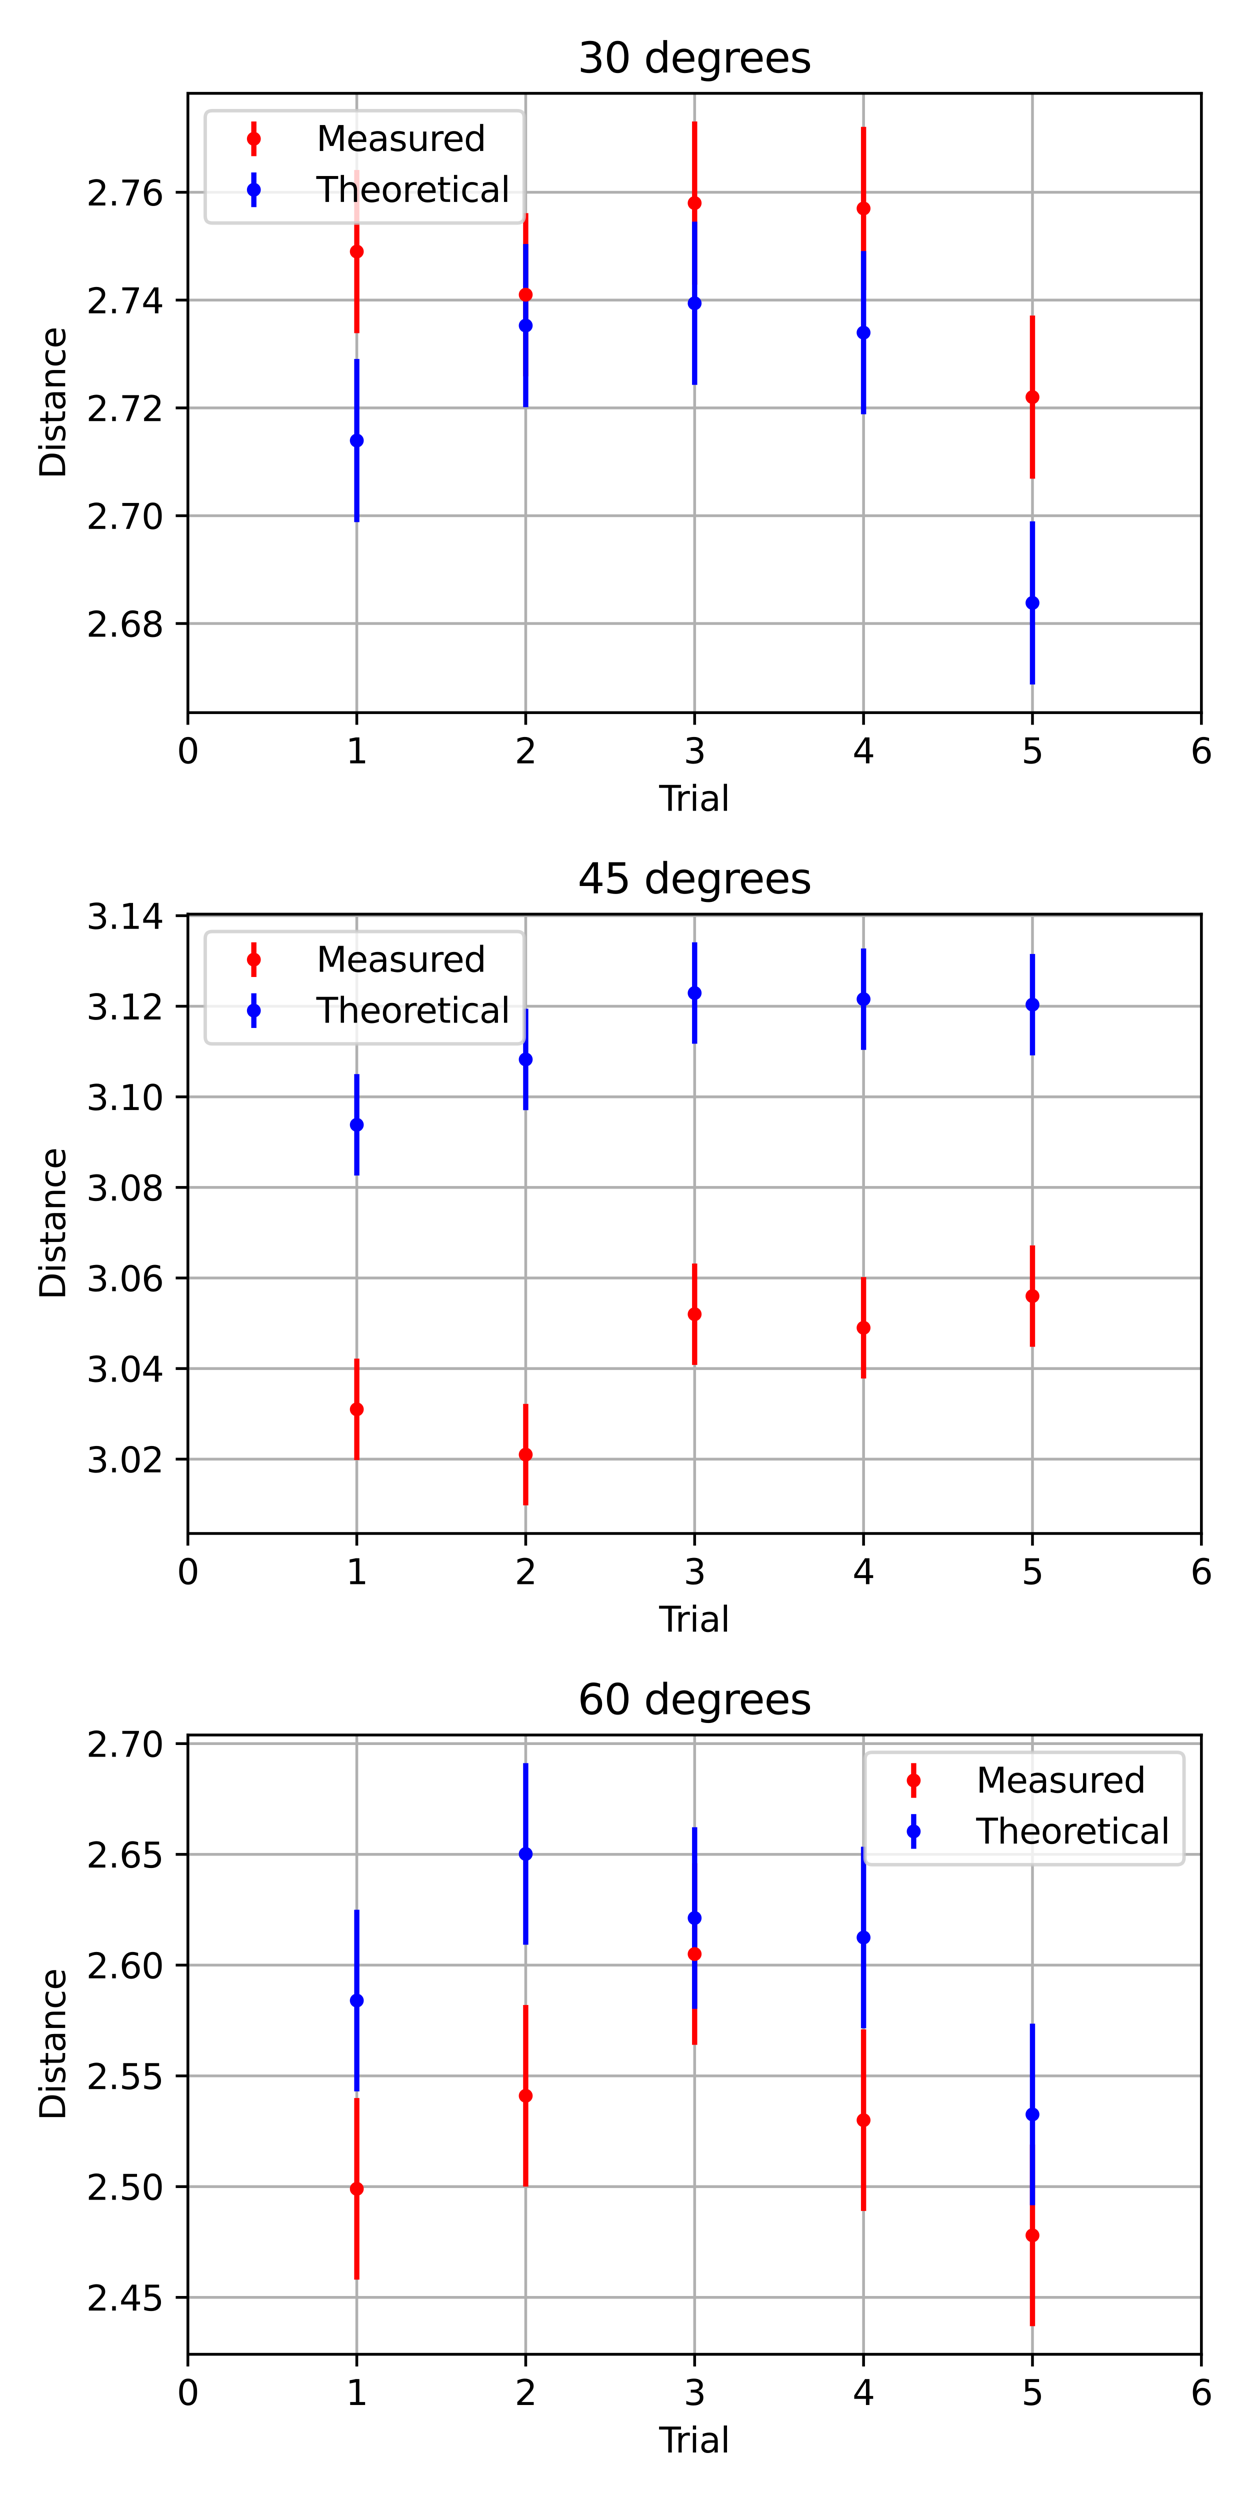 <?xml version="1.0" encoding="utf-8" standalone="no"?>
<!DOCTYPE svg PUBLIC "-//W3C//DTD SVG 1.1//EN"
  "http://www.w3.org/Graphics/SVG/1.1/DTD/svg11.dtd">
<svg xmlns:xlink="http://www.w3.org/1999/xlink" width="360pt" height="720pt" viewBox="0 0 360 720" xmlns="http://www.w3.org/2000/svg" version="1.1">
 <defs>
  <style type="text/css">*{stroke-linejoin: round; stroke-linecap: butt}</style>
 </defs>
 <g id="figure_1">
  <g id="patch_1">
   <path d="M 0 720 
L 360 720 
L 360 0 
L 0 0 
z
" style="fill: #ffffff"/>
  </g>
  <g id="axes_1">
   <g id="patch_2">
    <path d="M 54.11 205.24 
L 346.005 205.24 
L 346.005 26.88 
L 54.11 26.88 
z
" style="fill: #ffffff"/>
   </g>
   <g id="matplotlib.axis_1">
    <g id="xtick_1">
     <g id="line2d_1">
      <path d="M 54.11 205.24 
L 54.11 26.88 
" clip-path="url(#p4bb674b8dd)" style="fill: none; stroke: #b0b0b0; stroke-width: 0.8; stroke-linecap: square"/>
     </g>
     <g id="line2d_2">
      <defs>
       <path id="m92252f947e" d="M 0 0 
L 0 3.5 
" style="stroke: #000000; stroke-width: 0.8"/>
      </defs>
      <g>
       <use xlink:href="#m92252f947e" x="54.11" y="205.24" style="stroke: #000000; stroke-width: 0.8"/>
      </g>
     </g>
     <g id="text_1">
      <!-- 0 -->
      <g transform="translate(50.929 219.838) scale(0.1 -0.1)">
       <defs>
        <path id="DejaVuSans-30" d="M 2034 4250 
Q 1547 4250 1301 3770 
Q 1056 3291 1056 2328 
Q 1056 1369 1301 889 
Q 1547 409 2034 409 
Q 2525 409 2770 889 
Q 3016 1369 3016 2328 
Q 3016 3291 2770 3770 
Q 2525 4250 2034 4250 
z
M 2034 4750 
Q 2819 4750 3233 4129 
Q 3647 3509 3647 2328 
Q 3647 1150 3233 529 
Q 2819 -91 2034 -91 
Q 1250 -91 836 529 
Q 422 1150 422 2328 
Q 422 3509 836 4129 
Q 1250 4750 2034 4750 
z
" transform="scale(0.016)"/>
       </defs>
       <use xlink:href="#DejaVuSans-30"/>
      </g>
     </g>
    </g>
    <g id="xtick_2">
     <g id="line2d_3">
      <path d="M 102.759 205.24 
L 102.759 26.88 
" clip-path="url(#p4bb674b8dd)" style="fill: none; stroke: #b0b0b0; stroke-width: 0.8; stroke-linecap: square"/>
     </g>
     <g id="line2d_4">
      <g>
       <use xlink:href="#m92252f947e" x="102.759" y="205.24" style="stroke: #000000; stroke-width: 0.8"/>
      </g>
     </g>
     <g id="text_2">
      <!-- 1 -->
      <g transform="translate(99.578 219.838) scale(0.1 -0.1)">
       <defs>
        <path id="DejaVuSans-31" d="M 794 531 
L 1825 531 
L 1825 4091 
L 703 3866 
L 703 4441 
L 1819 4666 
L 2450 4666 
L 2450 531 
L 3481 531 
L 3481 0 
L 794 0 
L 794 531 
z
" transform="scale(0.016)"/>
       </defs>
       <use xlink:href="#DejaVuSans-31"/>
      </g>
     </g>
    </g>
    <g id="xtick_3">
     <g id="line2d_5">
      <path d="M 151.408 205.24 
L 151.408 26.88 
" clip-path="url(#p4bb674b8dd)" style="fill: none; stroke: #b0b0b0; stroke-width: 0.8; stroke-linecap: square"/>
     </g>
     <g id="line2d_6">
      <g>
       <use xlink:href="#m92252f947e" x="151.408" y="205.24" style="stroke: #000000; stroke-width: 0.8"/>
      </g>
     </g>
     <g id="text_3">
      <!-- 2 -->
      <g transform="translate(148.227 219.838) scale(0.1 -0.1)">
       <defs>
        <path id="DejaVuSans-32" d="M 1228 531 
L 3431 531 
L 3431 0 
L 469 0 
L 469 531 
Q 828 903 1448 1529 
Q 2069 2156 2228 2338 
Q 2531 2678 2651 2914 
Q 2772 3150 2772 3378 
Q 2772 3750 2511 3984 
Q 2250 4219 1831 4219 
Q 1534 4219 1204 4116 
Q 875 4013 500 3803 
L 500 4441 
Q 881 4594 1212 4672 
Q 1544 4750 1819 4750 
Q 2544 4750 2975 4387 
Q 3406 4025 3406 3419 
Q 3406 3131 3298 2873 
Q 3191 2616 2906 2266 
Q 2828 2175 2409 1742 
Q 1991 1309 1228 531 
z
" transform="scale(0.016)"/>
       </defs>
       <use xlink:href="#DejaVuSans-32"/>
      </g>
     </g>
    </g>
    <g id="xtick_4">
     <g id="line2d_7">
      <path d="M 200.058 205.24 
L 200.058 26.88 
" clip-path="url(#p4bb674b8dd)" style="fill: none; stroke: #b0b0b0; stroke-width: 0.8; stroke-linecap: square"/>
     </g>
     <g id="line2d_8">
      <g>
       <use xlink:href="#m92252f947e" x="200.058" y="205.24" style="stroke: #000000; stroke-width: 0.8"/>
      </g>
     </g>
     <g id="text_4">
      <!-- 3 -->
      <g transform="translate(196.876 219.838) scale(0.1 -0.1)">
       <defs>
        <path id="DejaVuSans-33" d="M 2597 2516 
Q 3050 2419 3304 2112 
Q 3559 1806 3559 1356 
Q 3559 666 3084 287 
Q 2609 -91 1734 -91 
Q 1441 -91 1130 -33 
Q 819 25 488 141 
L 488 750 
Q 750 597 1062 519 
Q 1375 441 1716 441 
Q 2309 441 2620 675 
Q 2931 909 2931 1356 
Q 2931 1769 2642 2001 
Q 2353 2234 1838 2234 
L 1294 2234 
L 1294 2753 
L 1863 2753 
Q 2328 2753 2575 2939 
Q 2822 3125 2822 3475 
Q 2822 3834 2567 4026 
Q 2313 4219 1838 4219 
Q 1578 4219 1281 4162 
Q 984 4106 628 3988 
L 628 4550 
Q 988 4650 1302 4700 
Q 1616 4750 1894 4750 
Q 2613 4750 3031 4423 
Q 3450 4097 3450 3541 
Q 3450 3153 3228 2886 
Q 3006 2619 2597 2516 
z
" transform="scale(0.016)"/>
       </defs>
       <use xlink:href="#DejaVuSans-33"/>
      </g>
     </g>
    </g>
    <g id="xtick_5">
     <g id="line2d_9">
      <path d="M 248.707 205.24 
L 248.707 26.88 
" clip-path="url(#p4bb674b8dd)" style="fill: none; stroke: #b0b0b0; stroke-width: 0.8; stroke-linecap: square"/>
     </g>
     <g id="line2d_10">
      <g>
       <use xlink:href="#m92252f947e" x="248.707" y="205.24" style="stroke: #000000; stroke-width: 0.8"/>
      </g>
     </g>
     <g id="text_5">
      <!-- 4 -->
      <g transform="translate(245.525 219.838) scale(0.1 -0.1)">
       <defs>
        <path id="DejaVuSans-34" d="M 2419 4116 
L 825 1625 
L 2419 1625 
L 2419 4116 
z
M 2253 4666 
L 3047 4666 
L 3047 1625 
L 3713 1625 
L 3713 1100 
L 3047 1100 
L 3047 0 
L 2419 0 
L 2419 1100 
L 313 1100 
L 313 1709 
L 2253 4666 
z
" transform="scale(0.016)"/>
       </defs>
       <use xlink:href="#DejaVuSans-34"/>
      </g>
     </g>
    </g>
    <g id="xtick_6">
     <g id="line2d_11">
      <path d="M 297.356 205.24 
L 297.356 26.88 
" clip-path="url(#p4bb674b8dd)" style="fill: none; stroke: #b0b0b0; stroke-width: 0.8; stroke-linecap: square"/>
     </g>
     <g id="line2d_12">
      <g>
       <use xlink:href="#m92252f947e" x="297.356" y="205.24" style="stroke: #000000; stroke-width: 0.8"/>
      </g>
     </g>
     <g id="text_6">
      <!-- 5 -->
      <g transform="translate(294.175 219.838) scale(0.1 -0.1)">
       <defs>
        <path id="DejaVuSans-35" d="M 691 4666 
L 3169 4666 
L 3169 4134 
L 1269 4134 
L 1269 2991 
Q 1406 3038 1543 3061 
Q 1681 3084 1819 3084 
Q 2600 3084 3056 2656 
Q 3513 2228 3513 1497 
Q 3513 744 3044 326 
Q 2575 -91 1722 -91 
Q 1428 -91 1123 -41 
Q 819 9 494 109 
L 494 744 
Q 775 591 1075 516 
Q 1375 441 1709 441 
Q 2250 441 2565 725 
Q 2881 1009 2881 1497 
Q 2881 1984 2565 2268 
Q 2250 2553 1709 2553 
Q 1456 2553 1204 2497 
Q 953 2441 691 2322 
L 691 4666 
z
" transform="scale(0.016)"/>
       </defs>
       <use xlink:href="#DejaVuSans-35"/>
      </g>
     </g>
    </g>
    <g id="xtick_7">
     <g id="line2d_13">
      <path d="M 346.005 205.24 
L 346.005 26.88 
" clip-path="url(#p4bb674b8dd)" style="fill: none; stroke: #b0b0b0; stroke-width: 0.8; stroke-linecap: square"/>
     </g>
     <g id="line2d_14">
      <g>
       <use xlink:href="#m92252f947e" x="346.005" y="205.24" style="stroke: #000000; stroke-width: 0.8"/>
      </g>
     </g>
     <g id="text_7">
      <!-- 6 -->
      <g transform="translate(342.824 219.838) scale(0.1 -0.1)">
       <defs>
        <path id="DejaVuSans-36" d="M 2113 2584 
Q 1688 2584 1439 2293 
Q 1191 2003 1191 1497 
Q 1191 994 1439 701 
Q 1688 409 2113 409 
Q 2538 409 2786 701 
Q 3034 994 3034 1497 
Q 3034 2003 2786 2293 
Q 2538 2584 2113 2584 
z
M 3366 4563 
L 3366 3988 
Q 3128 4100 2886 4159 
Q 2644 4219 2406 4219 
Q 1781 4219 1451 3797 
Q 1122 3375 1075 2522 
Q 1259 2794 1537 2939 
Q 1816 3084 2150 3084 
Q 2853 3084 3261 2657 
Q 3669 2231 3669 1497 
Q 3669 778 3244 343 
Q 2819 -91 2113 -91 
Q 1303 -91 875 529 
Q 447 1150 447 2328 
Q 447 3434 972 4092 
Q 1497 4750 2381 4750 
Q 2619 4750 2861 4703 
Q 3103 4656 3366 4563 
z
" transform="scale(0.016)"/>
       </defs>
       <use xlink:href="#DejaVuSans-36"/>
      </g>
     </g>
    </g>
    <g id="text_8">
     <!-- Trial -->
     <g transform="translate(189.843 233.517) scale(0.1 -0.1)">
      <defs>
       <path id="DejaVuSans-54" d="M -19 4666 
L 3928 4666 
L 3928 4134 
L 2272 4134 
L 2272 0 
L 1638 0 
L 1638 4134 
L -19 4134 
L -19 4666 
z
" transform="scale(0.016)"/>
       <path id="DejaVuSans-72" d="M 2631 2963 
Q 2534 3019 2420 3045 
Q 2306 3072 2169 3072 
Q 1681 3072 1420 2755 
Q 1159 2438 1159 1844 
L 1159 0 
L 581 0 
L 581 3500 
L 1159 3500 
L 1159 2956 
Q 1341 3275 1631 3429 
Q 1922 3584 2338 3584 
Q 2397 3584 2469 3576 
Q 2541 3569 2628 3553 
L 2631 2963 
z
" transform="scale(0.016)"/>
       <path id="DejaVuSans-69" d="M 603 3500 
L 1178 3500 
L 1178 0 
L 603 0 
L 603 3500 
z
M 603 4863 
L 1178 4863 
L 1178 4134 
L 603 4134 
L 603 4863 
z
" transform="scale(0.016)"/>
       <path id="DejaVuSans-61" d="M 2194 1759 
Q 1497 1759 1228 1600 
Q 959 1441 959 1056 
Q 959 750 1161 570 
Q 1363 391 1709 391 
Q 2188 391 2477 730 
Q 2766 1069 2766 1631 
L 2766 1759 
L 2194 1759 
z
M 3341 1997 
L 3341 0 
L 2766 0 
L 2766 531 
Q 2569 213 2275 61 
Q 1981 -91 1556 -91 
Q 1019 -91 701 211 
Q 384 513 384 1019 
Q 384 1609 779 1909 
Q 1175 2209 1959 2209 
L 2766 2209 
L 2766 2266 
Q 2766 2663 2505 2880 
Q 2244 3097 1772 3097 
Q 1472 3097 1187 3025 
Q 903 2953 641 2809 
L 641 3341 
Q 956 3463 1253 3523 
Q 1550 3584 1831 3584 
Q 2591 3584 2966 3190 
Q 3341 2797 3341 1997 
z
" transform="scale(0.016)"/>
       <path id="DejaVuSans-6c" d="M 603 4863 
L 1178 4863 
L 1178 0 
L 603 0 
L 603 4863 
z
" transform="scale(0.016)"/>
      </defs>
      <use xlink:href="#DejaVuSans-54"/>
      <use xlink:href="#DejaVuSans-72" x="46.334"/>
      <use xlink:href="#DejaVuSans-69" x="87.447"/>
      <use xlink:href="#DejaVuSans-61" x="115.23"/>
      <use xlink:href="#DejaVuSans-6c" x="176.51"/>
     </g>
    </g>
   </g>
   <g id="matplotlib.axis_2">
    <g id="ytick_1">
     <g id="line2d_15">
      <path d="M 54.11 179.572 
L 346.005 179.572 
" clip-path="url(#p4bb674b8dd)" style="fill: none; stroke: #b0b0b0; stroke-width: 0.8; stroke-linecap: square"/>
     </g>
     <g id="line2d_16">
      <defs>
       <path id="m5d44c2689b" d="M 0 0 
L -3.5 0 
" style="stroke: #000000; stroke-width: 0.8"/>
      </defs>
      <g>
       <use xlink:href="#m5d44c2689b" x="54.11" y="179.572" style="stroke: #000000; stroke-width: 0.8"/>
      </g>
     </g>
     <g id="text_9">
      <!-- 2.68 -->
      <g transform="translate(24.844 183.371) scale(0.1 -0.1)">
       <defs>
        <path id="DejaVuSans-2e" d="M 684 794 
L 1344 794 
L 1344 0 
L 684 0 
L 684 794 
z
" transform="scale(0.016)"/>
        <path id="DejaVuSans-38" d="M 2034 2216 
Q 1584 2216 1326 1975 
Q 1069 1734 1069 1313 
Q 1069 891 1326 650 
Q 1584 409 2034 409 
Q 2484 409 2743 651 
Q 3003 894 3003 1313 
Q 3003 1734 2745 1975 
Q 2488 2216 2034 2216 
z
M 1403 2484 
Q 997 2584 770 2862 
Q 544 3141 544 3541 
Q 544 4100 942 4425 
Q 1341 4750 2034 4750 
Q 2731 4750 3128 4425 
Q 3525 4100 3525 3541 
Q 3525 3141 3298 2862 
Q 3072 2584 2669 2484 
Q 3125 2378 3379 2068 
Q 3634 1759 3634 1313 
Q 3634 634 3220 271 
Q 2806 -91 2034 -91 
Q 1263 -91 848 271 
Q 434 634 434 1313 
Q 434 1759 690 2068 
Q 947 2378 1403 2484 
z
M 1172 3481 
Q 1172 3119 1398 2916 
Q 1625 2713 2034 2713 
Q 2441 2713 2670 2916 
Q 2900 3119 2900 3481 
Q 2900 3844 2670 4047 
Q 2441 4250 2034 4250 
Q 1625 4250 1398 4047 
Q 1172 3844 1172 3481 
z
" transform="scale(0.016)"/>
       </defs>
       <use xlink:href="#DejaVuSans-32"/>
       <use xlink:href="#DejaVuSans-2e" x="63.623"/>
       <use xlink:href="#DejaVuSans-36" x="95.41"/>
       <use xlink:href="#DejaVuSans-38" x="159.033"/>
      </g>
     </g>
    </g>
    <g id="ytick_2">
     <g id="line2d_17">
      <path d="M 54.11 148.524 
L 346.005 148.524 
" clip-path="url(#p4bb674b8dd)" style="fill: none; stroke: #b0b0b0; stroke-width: 0.8; stroke-linecap: square"/>
     </g>
     <g id="line2d_18">
      <g>
       <use xlink:href="#m5d44c2689b" x="54.11" y="148.524" style="stroke: #000000; stroke-width: 0.8"/>
      </g>
     </g>
     <g id="text_10">
      <!-- 2.70 -->
      <g transform="translate(24.844 152.323) scale(0.1 -0.1)">
       <defs>
        <path id="DejaVuSans-37" d="M 525 4666 
L 3525 4666 
L 3525 4397 
L 1831 0 
L 1172 0 
L 2766 4134 
L 525 4134 
L 525 4666 
z
" transform="scale(0.016)"/>
       </defs>
       <use xlink:href="#DejaVuSans-32"/>
       <use xlink:href="#DejaVuSans-2e" x="63.623"/>
       <use xlink:href="#DejaVuSans-37" x="95.41"/>
       <use xlink:href="#DejaVuSans-30" x="159.033"/>
      </g>
     </g>
    </g>
    <g id="ytick_3">
     <g id="line2d_19">
      <path d="M 54.11 117.476 
L 346.005 117.476 
" clip-path="url(#p4bb674b8dd)" style="fill: none; stroke: #b0b0b0; stroke-width: 0.8; stroke-linecap: square"/>
     </g>
     <g id="line2d_20">
      <g>
       <use xlink:href="#m5d44c2689b" x="54.11" y="117.476" style="stroke: #000000; stroke-width: 0.8"/>
      </g>
     </g>
     <g id="text_11">
      <!-- 2.72 -->
      <g transform="translate(24.844 121.275) scale(0.1 -0.1)">
       <use xlink:href="#DejaVuSans-32"/>
       <use xlink:href="#DejaVuSans-2e" x="63.623"/>
       <use xlink:href="#DejaVuSans-37" x="95.41"/>
       <use xlink:href="#DejaVuSans-32" x="159.033"/>
      </g>
     </g>
    </g>
    <g id="ytick_4">
     <g id="line2d_21">
      <path d="M 54.11 86.427 
L 346.005 86.427 
" clip-path="url(#p4bb674b8dd)" style="fill: none; stroke: #b0b0b0; stroke-width: 0.8; stroke-linecap: square"/>
     </g>
     <g id="line2d_22">
      <g>
       <use xlink:href="#m5d44c2689b" x="54.11" y="86.427" style="stroke: #000000; stroke-width: 0.8"/>
      </g>
     </g>
     <g id="text_12">
      <!-- 2.74 -->
      <g transform="translate(24.844 90.227) scale(0.1 -0.1)">
       <use xlink:href="#DejaVuSans-32"/>
       <use xlink:href="#DejaVuSans-2e" x="63.623"/>
       <use xlink:href="#DejaVuSans-37" x="95.41"/>
       <use xlink:href="#DejaVuSans-34" x="159.033"/>
      </g>
     </g>
    </g>
    <g id="ytick_5">
     <g id="line2d_23">
      <path d="M 54.11 55.379 
L 346.005 55.379 
" clip-path="url(#p4bb674b8dd)" style="fill: none; stroke: #b0b0b0; stroke-width: 0.8; stroke-linecap: square"/>
     </g>
     <g id="line2d_24">
      <g>
       <use xlink:href="#m5d44c2689b" x="54.11" y="55.379" style="stroke: #000000; stroke-width: 0.8"/>
      </g>
     </g>
     <g id="text_13">
      <!-- 2.76 -->
      <g transform="translate(24.844 59.178) scale(0.1 -0.1)">
       <use xlink:href="#DejaVuSans-32"/>
       <use xlink:href="#DejaVuSans-2e" x="63.623"/>
       <use xlink:href="#DejaVuSans-37" x="95.41"/>
       <use xlink:href="#DejaVuSans-36" x="159.033"/>
      </g>
     </g>
    </g>
    <g id="text_14">
     <!-- Distance -->
     <g transform="translate(18.765 137.923) rotate(-90) scale(0.1 -0.1)">
      <defs>
       <path id="DejaVuSans-44" d="M 1259 4147 
L 1259 519 
L 2022 519 
Q 2988 519 3436 956 
Q 3884 1394 3884 2338 
Q 3884 3275 3436 3711 
Q 2988 4147 2022 4147 
L 1259 4147 
z
M 628 4666 
L 1925 4666 
Q 3281 4666 3915 4102 
Q 4550 3538 4550 2338 
Q 4550 1131 3912 565 
Q 3275 0 1925 0 
L 628 0 
L 628 4666 
z
" transform="scale(0.016)"/>
       <path id="DejaVuSans-73" d="M 2834 3397 
L 2834 2853 
Q 2591 2978 2328 3040 
Q 2066 3103 1784 3103 
Q 1356 3103 1142 2972 
Q 928 2841 928 2578 
Q 928 2378 1081 2264 
Q 1234 2150 1697 2047 
L 1894 2003 
Q 2506 1872 2764 1633 
Q 3022 1394 3022 966 
Q 3022 478 2636 193 
Q 2250 -91 1575 -91 
Q 1294 -91 989 -36 
Q 684 19 347 128 
L 347 722 
Q 666 556 975 473 
Q 1284 391 1588 391 
Q 1994 391 2212 530 
Q 2431 669 2431 922 
Q 2431 1156 2273 1281 
Q 2116 1406 1581 1522 
L 1381 1569 
Q 847 1681 609 1914 
Q 372 2147 372 2553 
Q 372 3047 722 3315 
Q 1072 3584 1716 3584 
Q 2034 3584 2315 3537 
Q 2597 3491 2834 3397 
z
" transform="scale(0.016)"/>
       <path id="DejaVuSans-74" d="M 1172 4494 
L 1172 3500 
L 2356 3500 
L 2356 3053 
L 1172 3053 
L 1172 1153 
Q 1172 725 1289 603 
Q 1406 481 1766 481 
L 2356 481 
L 2356 0 
L 1766 0 
Q 1100 0 847 248 
Q 594 497 594 1153 
L 594 3053 
L 172 3053 
L 172 3500 
L 594 3500 
L 594 4494 
L 1172 4494 
z
" transform="scale(0.016)"/>
       <path id="DejaVuSans-6e" d="M 3513 2113 
L 3513 0 
L 2938 0 
L 2938 2094 
Q 2938 2591 2744 2837 
Q 2550 3084 2163 3084 
Q 1697 3084 1428 2787 
Q 1159 2491 1159 1978 
L 1159 0 
L 581 0 
L 581 3500 
L 1159 3500 
L 1159 2956 
Q 1366 3272 1645 3428 
Q 1925 3584 2291 3584 
Q 2894 3584 3203 3211 
Q 3513 2838 3513 2113 
z
" transform="scale(0.016)"/>
       <path id="DejaVuSans-63" d="M 3122 3366 
L 3122 2828 
Q 2878 2963 2633 3030 
Q 2388 3097 2138 3097 
Q 1578 3097 1268 2742 
Q 959 2388 959 1747 
Q 959 1106 1268 751 
Q 1578 397 2138 397 
Q 2388 397 2633 464 
Q 2878 531 3122 666 
L 3122 134 
Q 2881 22 2623 -34 
Q 2366 -91 2075 -91 
Q 1284 -91 818 406 
Q 353 903 353 1747 
Q 353 2603 823 3093 
Q 1294 3584 2113 3584 
Q 2378 3584 2631 3529 
Q 2884 3475 3122 3366 
z
" transform="scale(0.016)"/>
       <path id="DejaVuSans-65" d="M 3597 1894 
L 3597 1613 
L 953 1613 
Q 991 1019 1311 708 
Q 1631 397 2203 397 
Q 2534 397 2845 478 
Q 3156 559 3463 722 
L 3463 178 
Q 3153 47 2828 -22 
Q 2503 -91 2169 -91 
Q 1331 -91 842 396 
Q 353 884 353 1716 
Q 353 2575 817 3079 
Q 1281 3584 2069 3584 
Q 2775 3584 3186 3129 
Q 3597 2675 3597 1894 
z
M 3022 2063 
Q 3016 2534 2758 2815 
Q 2500 3097 2075 3097 
Q 1594 3097 1305 2825 
Q 1016 2553 972 2059 
L 3022 2063 
z
" transform="scale(0.016)"/>
      </defs>
      <use xlink:href="#DejaVuSans-44"/>
      <use xlink:href="#DejaVuSans-69" x="77.002"/>
      <use xlink:href="#DejaVuSans-73" x="104.785"/>
      <use xlink:href="#DejaVuSans-74" x="156.885"/>
      <use xlink:href="#DejaVuSans-61" x="196.094"/>
      <use xlink:href="#DejaVuSans-6e" x="257.373"/>
      <use xlink:href="#DejaVuSans-63" x="320.752"/>
      <use xlink:href="#DejaVuSans-65" x="375.732"/>
     </g>
    </g>
   </g>
   <g id="LineCollection_1">
    <path d="M 102.759 95.952 
L 102.759 48.959 
" clip-path="url(#p4bb674b8dd)" style="fill: none; stroke: #ff0000; stroke-width: 1.5"/>
    <path d="M 151.408 108.371 
L 151.408 61.378 
" clip-path="url(#p4bb674b8dd)" style="fill: none; stroke: #ff0000; stroke-width: 1.5"/>
    <path d="M 200.058 81.98 
L 200.058 34.987 
" clip-path="url(#p4bb674b8dd)" style="fill: none; stroke: #ff0000; stroke-width: 1.5"/>
    <path d="M 248.707 83.533 
L 248.707 36.54 
" clip-path="url(#p4bb674b8dd)" style="fill: none; stroke: #ff0000; stroke-width: 1.5"/>
    <path d="M 297.356 137.867 
L 297.356 90.874 
" clip-path="url(#p4bb674b8dd)" style="fill: none; stroke: #ff0000; stroke-width: 1.5"/>
   </g>
   <g id="LineCollection_2">
    <path d="M 102.759 150.374 
L 102.759 103.381 
" clip-path="url(#p4bb674b8dd)" style="fill: none; stroke: #0000ff; stroke-width: 1.5"/>
    <path d="M 151.408 117.262 
L 151.408 70.269 
" clip-path="url(#p4bb674b8dd)" style="fill: none; stroke: #0000ff; stroke-width: 1.5"/>
    <path d="M 200.058 110.837 
L 200.058 63.844 
" clip-path="url(#p4bb674b8dd)" style="fill: none; stroke: #0000ff; stroke-width: 1.5"/>
    <path d="M 248.707 119.3 
L 248.707 72.306 
" clip-path="url(#p4bb674b8dd)" style="fill: none; stroke: #0000ff; stroke-width: 1.5"/>
    <path d="M 297.356 197.133 
L 297.356 150.14 
" clip-path="url(#p4bb674b8dd)" style="fill: none; stroke: #0000ff; stroke-width: 1.5"/>
   </g>
   <g id="line2d_25">
    <defs>
     <path id="m6df0f21d98" d="M 0 1.5 
C 0.398 1.5 0.779 1.342 1.061 1.061 
C 1.342 0.779 1.5 0.398 1.5 0 
C 1.5 -0.398 1.342 -0.779 1.061 -1.061 
C 0.779 -1.342 0.398 -1.5 0 -1.5 
C -0.398 -1.5 -0.779 -1.342 -1.061 -1.061 
C -1.342 -0.779 -1.5 -0.398 -1.5 0 
C -1.5 0.398 -1.342 0.779 -1.061 1.061 
C -0.779 1.342 -0.398 1.5 0 1.5 
z
" style="stroke: #ff0000"/>
    </defs>
    <g clip-path="url(#p4bb674b8dd)">
     <use xlink:href="#m6df0f21d98" x="102.759" y="72.456" style="fill: #ff0000; stroke: #ff0000"/>
     <use xlink:href="#m6df0f21d98" x="151.408" y="84.875" style="fill: #ff0000; stroke: #ff0000"/>
     <use xlink:href="#m6df0f21d98" x="200.058" y="58.484" style="fill: #ff0000; stroke: #ff0000"/>
     <use xlink:href="#m6df0f21d98" x="248.707" y="60.036" style="fill: #ff0000; stroke: #ff0000"/>
     <use xlink:href="#m6df0f21d98" x="297.356" y="114.371" style="fill: #ff0000; stroke: #ff0000"/>
    </g>
   </g>
   <g id="line2d_26">
    <defs>
     <path id="m3a3250bec3" d="M 0 1.5 
C 0.398 1.5 0.779 1.342 1.061 1.061 
C 1.342 0.779 1.5 0.398 1.5 0 
C 1.5 -0.398 1.342 -0.779 1.061 -1.061 
C 0.779 -1.342 0.398 -1.5 0 -1.5 
C -0.398 -1.5 -0.779 -1.342 -1.061 -1.061 
C -1.342 -0.779 -1.5 -0.398 -1.5 0 
C -1.5 0.398 -1.342 0.779 -1.061 1.061 
C -0.779 1.342 -0.398 1.5 0 1.5 
z
" style="stroke: #0000ff"/>
    </defs>
    <g clip-path="url(#p4bb674b8dd)">
     <use xlink:href="#m3a3250bec3" x="102.759" y="126.878" style="fill: #0000ff; stroke: #0000ff"/>
     <use xlink:href="#m3a3250bec3" x="151.408" y="93.766" style="fill: #0000ff; stroke: #0000ff"/>
     <use xlink:href="#m3a3250bec3" x="200.058" y="87.34" style="fill: #0000ff; stroke: #0000ff"/>
     <use xlink:href="#m3a3250bec3" x="248.707" y="95.803" style="fill: #0000ff; stroke: #0000ff"/>
     <use xlink:href="#m3a3250bec3" x="297.356" y="173.636" style="fill: #0000ff; stroke: #0000ff"/>
    </g>
   </g>
   <g id="patch_3">
    <path d="M 54.11 205.24 
L 54.11 26.88 
" style="fill: none; stroke: #000000; stroke-width: 0.8; stroke-linejoin: miter; stroke-linecap: square"/>
   </g>
   <g id="patch_4">
    <path d="M 346.005 205.24 
L 346.005 26.88 
" style="fill: none; stroke: #000000; stroke-width: 0.8; stroke-linejoin: miter; stroke-linecap: square"/>
   </g>
   <g id="patch_5">
    <path d="M 54.11 205.24 
L 346.005 205.24 
" style="fill: none; stroke: #000000; stroke-width: 0.8; stroke-linejoin: miter; stroke-linecap: square"/>
   </g>
   <g id="patch_6">
    <path d="M 54.11 26.88 
L 346.005 26.88 
" style="fill: none; stroke: #000000; stroke-width: 0.8; stroke-linejoin: miter; stroke-linecap: square"/>
   </g>
   <g id="text_15">
    <!-- 30 degrees -->
    <g transform="translate(166.365 20.88) scale(0.12 -0.12)">
     <defs>
      <path id="DejaVuSans-20" transform="scale(0.016)"/>
      <path id="DejaVuSans-64" d="M 2906 2969 
L 2906 4863 
L 3481 4863 
L 3481 0 
L 2906 0 
L 2906 525 
Q 2725 213 2448 61 
Q 2172 -91 1784 -91 
Q 1150 -91 751 415 
Q 353 922 353 1747 
Q 353 2572 751 3078 
Q 1150 3584 1784 3584 
Q 2172 3584 2448 3432 
Q 2725 3281 2906 2969 
z
M 947 1747 
Q 947 1113 1208 752 
Q 1469 391 1925 391 
Q 2381 391 2643 752 
Q 2906 1113 2906 1747 
Q 2906 2381 2643 2742 
Q 2381 3103 1925 3103 
Q 1469 3103 1208 2742 
Q 947 2381 947 1747 
z
" transform="scale(0.016)"/>
      <path id="DejaVuSans-67" d="M 2906 1791 
Q 2906 2416 2648 2759 
Q 2391 3103 1925 3103 
Q 1463 3103 1205 2759 
Q 947 2416 947 1791 
Q 947 1169 1205 825 
Q 1463 481 1925 481 
Q 2391 481 2648 825 
Q 2906 1169 2906 1791 
z
M 3481 434 
Q 3481 -459 3084 -895 
Q 2688 -1331 1869 -1331 
Q 1566 -1331 1297 -1286 
Q 1028 -1241 775 -1147 
L 775 -588 
Q 1028 -725 1275 -790 
Q 1522 -856 1778 -856 
Q 2344 -856 2625 -561 
Q 2906 -266 2906 331 
L 2906 616 
Q 2728 306 2450 153 
Q 2172 0 1784 0 
Q 1141 0 747 490 
Q 353 981 353 1791 
Q 353 2603 747 3093 
Q 1141 3584 1784 3584 
Q 2172 3584 2450 3431 
Q 2728 3278 2906 2969 
L 2906 3500 
L 3481 3500 
L 3481 434 
z
" transform="scale(0.016)"/>
     </defs>
     <use xlink:href="#DejaVuSans-33"/>
     <use xlink:href="#DejaVuSans-30" x="63.623"/>
     <use xlink:href="#DejaVuSans-20" x="127.246"/>
     <use xlink:href="#DejaVuSans-64" x="159.033"/>
     <use xlink:href="#DejaVuSans-65" x="222.51"/>
     <use xlink:href="#DejaVuSans-67" x="284.033"/>
     <use xlink:href="#DejaVuSans-72" x="347.51"/>
     <use xlink:href="#DejaVuSans-65" x="386.373"/>
     <use xlink:href="#DejaVuSans-65" x="447.896"/>
     <use xlink:href="#DejaVuSans-73" x="509.42"/>
    </g>
   </g>
   <g id="legend_1">
    <g id="patch_7">
     <path d="M 61.11 64.236 
L 148.969 64.236 
Q 150.969 64.236 150.969 62.236 
L 150.969 33.88 
Q 150.969 31.88 148.969 31.88 
L 61.11 31.88 
Q 59.11 31.88 59.11 33.88 
L 59.11 62.236 
Q 59.11 64.236 61.11 64.236 
z
" style="fill: #ffffff; opacity: 0.8; stroke: #cccccc; stroke-linejoin: miter"/>
    </g>
    <g id="LineCollection_3">
     <path d="M 73.11 44.978 
L 73.11 34.978 
" style="fill: none; stroke: #ff0000; stroke-width: 1.5"/>
    </g>
    <g id="line2d_27"/>
    <g id="line2d_28">
     <g>
      <use xlink:href="#m6df0f21d98" x="73.11" y="39.978" style="fill: #ff0000; stroke: #ff0000"/>
     </g>
    </g>
    <g id="text_16">
     <!-- Measured -->
     <g transform="translate(91.11 43.478) scale(0.1 -0.1)">
      <defs>
       <path id="DejaVuSans-4d" d="M 628 4666 
L 1569 4666 
L 2759 1491 
L 3956 4666 
L 4897 4666 
L 4897 0 
L 4281 0 
L 4281 4097 
L 3078 897 
L 2444 897 
L 1241 4097 
L 1241 0 
L 628 0 
L 628 4666 
z
" transform="scale(0.016)"/>
       <path id="DejaVuSans-75" d="M 544 1381 
L 544 3500 
L 1119 3500 
L 1119 1403 
Q 1119 906 1312 657 
Q 1506 409 1894 409 
Q 2359 409 2629 706 
Q 2900 1003 2900 1516 
L 2900 3500 
L 3475 3500 
L 3475 0 
L 2900 0 
L 2900 538 
Q 2691 219 2414 64 
Q 2138 -91 1772 -91 
Q 1169 -91 856 284 
Q 544 659 544 1381 
z
M 1991 3584 
L 1991 3584 
z
" transform="scale(0.016)"/>
      </defs>
      <use xlink:href="#DejaVuSans-4d"/>
      <use xlink:href="#DejaVuSans-65" x="86.279"/>
      <use xlink:href="#DejaVuSans-61" x="147.803"/>
      <use xlink:href="#DejaVuSans-73" x="209.082"/>
      <use xlink:href="#DejaVuSans-75" x="261.182"/>
      <use xlink:href="#DejaVuSans-72" x="324.561"/>
      <use xlink:href="#DejaVuSans-65" x="363.424"/>
      <use xlink:href="#DejaVuSans-64" x="424.947"/>
     </g>
    </g>
    <g id="LineCollection_4">
     <path d="M 73.11 59.657 
L 73.11 49.657 
" style="fill: none; stroke: #0000ff; stroke-width: 1.5"/>
    </g>
    <g id="line2d_29"/>
    <g id="line2d_30">
     <g>
      <use xlink:href="#m3a3250bec3" x="73.11" y="54.657" style="fill: #0000ff; stroke: #0000ff"/>
     </g>
    </g>
    <g id="text_17">
     <!-- Theoretical -->
     <g transform="translate(91.11 58.157) scale(0.1 -0.1)">
      <defs>
       <path id="DejaVuSans-68" d="M 3513 2113 
L 3513 0 
L 2938 0 
L 2938 2094 
Q 2938 2591 2744 2837 
Q 2550 3084 2163 3084 
Q 1697 3084 1428 2787 
Q 1159 2491 1159 1978 
L 1159 0 
L 581 0 
L 581 4863 
L 1159 4863 
L 1159 2956 
Q 1366 3272 1645 3428 
Q 1925 3584 2291 3584 
Q 2894 3584 3203 3211 
Q 3513 2838 3513 2113 
z
" transform="scale(0.016)"/>
       <path id="DejaVuSans-6f" d="M 1959 3097 
Q 1497 3097 1228 2736 
Q 959 2375 959 1747 
Q 959 1119 1226 758 
Q 1494 397 1959 397 
Q 2419 397 2687 759 
Q 2956 1122 2956 1747 
Q 2956 2369 2687 2733 
Q 2419 3097 1959 3097 
z
M 1959 3584 
Q 2709 3584 3137 3096 
Q 3566 2609 3566 1747 
Q 3566 888 3137 398 
Q 2709 -91 1959 -91 
Q 1206 -91 779 398 
Q 353 888 353 1747 
Q 353 2609 779 3096 
Q 1206 3584 1959 3584 
z
" transform="scale(0.016)"/>
      </defs>
      <use xlink:href="#DejaVuSans-54"/>
      <use xlink:href="#DejaVuSans-68" x="61.084"/>
      <use xlink:href="#DejaVuSans-65" x="124.463"/>
      <use xlink:href="#DejaVuSans-6f" x="185.986"/>
      <use xlink:href="#DejaVuSans-72" x="247.168"/>
      <use xlink:href="#DejaVuSans-65" x="286.031"/>
      <use xlink:href="#DejaVuSans-74" x="347.555"/>
      <use xlink:href="#DejaVuSans-69" x="386.764"/>
      <use xlink:href="#DejaVuSans-63" x="414.547"/>
      <use xlink:href="#DejaVuSans-61" x="469.527"/>
      <use xlink:href="#DejaVuSans-6c" x="530.807"/>
     </g>
    </g>
   </g>
  </g>
  <g id="axes_2">
   <g id="patch_8">
    <path d="M 54.11 441.64 
L 346.005 441.64 
L 346.005 263.28 
L 54.11 263.28 
z
" style="fill: #ffffff"/>
   </g>
   <g id="matplotlib.axis_3">
    <g id="xtick_8">
     <g id="line2d_31">
      <path d="M 54.11 441.64 
L 54.11 263.28 
" clip-path="url(#p8f871f2eab)" style="fill: none; stroke: #b0b0b0; stroke-width: 0.8; stroke-linecap: square"/>
     </g>
     <g id="line2d_32">
      <g>
       <use xlink:href="#m92252f947e" x="54.11" y="441.64" style="stroke: #000000; stroke-width: 0.8"/>
      </g>
     </g>
     <g id="text_18">
      <!-- 0 -->
      <g transform="translate(50.929 456.238) scale(0.1 -0.1)">
       <use xlink:href="#DejaVuSans-30"/>
      </g>
     </g>
    </g>
    <g id="xtick_9">
     <g id="line2d_33">
      <path d="M 102.759 441.64 
L 102.759 263.28 
" clip-path="url(#p8f871f2eab)" style="fill: none; stroke: #b0b0b0; stroke-width: 0.8; stroke-linecap: square"/>
     </g>
     <g id="line2d_34">
      <g>
       <use xlink:href="#m92252f947e" x="102.759" y="441.64" style="stroke: #000000; stroke-width: 0.8"/>
      </g>
     </g>
     <g id="text_19">
      <!-- 1 -->
      <g transform="translate(99.578 456.238) scale(0.1 -0.1)">
       <use xlink:href="#DejaVuSans-31"/>
      </g>
     </g>
    </g>
    <g id="xtick_10">
     <g id="line2d_35">
      <path d="M 151.408 441.64 
L 151.408 263.28 
" clip-path="url(#p8f871f2eab)" style="fill: none; stroke: #b0b0b0; stroke-width: 0.8; stroke-linecap: square"/>
     </g>
     <g id="line2d_36">
      <g>
       <use xlink:href="#m92252f947e" x="151.408" y="441.64" style="stroke: #000000; stroke-width: 0.8"/>
      </g>
     </g>
     <g id="text_20">
      <!-- 2 -->
      <g transform="translate(148.227 456.238) scale(0.1 -0.1)">
       <use xlink:href="#DejaVuSans-32"/>
      </g>
     </g>
    </g>
    <g id="xtick_11">
     <g id="line2d_37">
      <path d="M 200.058 441.64 
L 200.058 263.28 
" clip-path="url(#p8f871f2eab)" style="fill: none; stroke: #b0b0b0; stroke-width: 0.8; stroke-linecap: square"/>
     </g>
     <g id="line2d_38">
      <g>
       <use xlink:href="#m92252f947e" x="200.058" y="441.64" style="stroke: #000000; stroke-width: 0.8"/>
      </g>
     </g>
     <g id="text_21">
      <!-- 3 -->
      <g transform="translate(196.876 456.238) scale(0.1 -0.1)">
       <use xlink:href="#DejaVuSans-33"/>
      </g>
     </g>
    </g>
    <g id="xtick_12">
     <g id="line2d_39">
      <path d="M 248.707 441.64 
L 248.707 263.28 
" clip-path="url(#p8f871f2eab)" style="fill: none; stroke: #b0b0b0; stroke-width: 0.8; stroke-linecap: square"/>
     </g>
     <g id="line2d_40">
      <g>
       <use xlink:href="#m92252f947e" x="248.707" y="441.64" style="stroke: #000000; stroke-width: 0.8"/>
      </g>
     </g>
     <g id="text_22">
      <!-- 4 -->
      <g transform="translate(245.525 456.238) scale(0.1 -0.1)">
       <use xlink:href="#DejaVuSans-34"/>
      </g>
     </g>
    </g>
    <g id="xtick_13">
     <g id="line2d_41">
      <path d="M 297.356 441.64 
L 297.356 263.28 
" clip-path="url(#p8f871f2eab)" style="fill: none; stroke: #b0b0b0; stroke-width: 0.8; stroke-linecap: square"/>
     </g>
     <g id="line2d_42">
      <g>
       <use xlink:href="#m92252f947e" x="297.356" y="441.64" style="stroke: #000000; stroke-width: 0.8"/>
      </g>
     </g>
     <g id="text_23">
      <!-- 5 -->
      <g transform="translate(294.175 456.238) scale(0.1 -0.1)">
       <use xlink:href="#DejaVuSans-35"/>
      </g>
     </g>
    </g>
    <g id="xtick_14">
     <g id="line2d_43">
      <path d="M 346.005 441.64 
L 346.005 263.28 
" clip-path="url(#p8f871f2eab)" style="fill: none; stroke: #b0b0b0; stroke-width: 0.8; stroke-linecap: square"/>
     </g>
     <g id="line2d_44">
      <g>
       <use xlink:href="#m92252f947e" x="346.005" y="441.64" style="stroke: #000000; stroke-width: 0.8"/>
      </g>
     </g>
     <g id="text_24">
      <!-- 6 -->
      <g transform="translate(342.824 456.238) scale(0.1 -0.1)">
       <use xlink:href="#DejaVuSans-36"/>
      </g>
     </g>
    </g>
    <g id="text_25">
     <!-- Trial -->
     <g transform="translate(189.843 469.917) scale(0.1 -0.1)">
      <use xlink:href="#DejaVuSans-54"/>
      <use xlink:href="#DejaVuSans-72" x="46.334"/>
      <use xlink:href="#DejaVuSans-69" x="87.447"/>
      <use xlink:href="#DejaVuSans-61" x="115.23"/>
      <use xlink:href="#DejaVuSans-6c" x="176.51"/>
     </g>
    </g>
   </g>
   <g id="matplotlib.axis_4">
    <g id="ytick_6">
     <g id="line2d_45">
      <path d="M 54.11 420.234 
L 346.005 420.234 
" clip-path="url(#p8f871f2eab)" style="fill: none; stroke: #b0b0b0; stroke-width: 0.8; stroke-linecap: square"/>
     </g>
     <g id="line2d_46">
      <g>
       <use xlink:href="#m5d44c2689b" x="54.11" y="420.234" style="stroke: #000000; stroke-width: 0.8"/>
      </g>
     </g>
     <g id="text_26">
      <!-- 3.02 -->
      <g transform="translate(24.844 424.034) scale(0.1 -0.1)">
       <use xlink:href="#DejaVuSans-33"/>
       <use xlink:href="#DejaVuSans-2e" x="63.623"/>
       <use xlink:href="#DejaVuSans-30" x="95.41"/>
       <use xlink:href="#DejaVuSans-32" x="159.033"/>
      </g>
     </g>
    </g>
    <g id="ytick_7">
     <g id="line2d_47">
      <path d="M 54.11 394.148 
L 346.005 394.148 
" clip-path="url(#p8f871f2eab)" style="fill: none; stroke: #b0b0b0; stroke-width: 0.8; stroke-linecap: square"/>
     </g>
     <g id="line2d_48">
      <g>
       <use xlink:href="#m5d44c2689b" x="54.11" y="394.148" style="stroke: #000000; stroke-width: 0.8"/>
      </g>
     </g>
     <g id="text_27">
      <!-- 3.04 -->
      <g transform="translate(24.844 397.947) scale(0.1 -0.1)">
       <use xlink:href="#DejaVuSans-33"/>
       <use xlink:href="#DejaVuSans-2e" x="63.623"/>
       <use xlink:href="#DejaVuSans-30" x="95.41"/>
       <use xlink:href="#DejaVuSans-34" x="159.033"/>
      </g>
     </g>
    </g>
    <g id="ytick_8">
     <g id="line2d_49">
      <path d="M 54.11 368.061 
L 346.005 368.061 
" clip-path="url(#p8f871f2eab)" style="fill: none; stroke: #b0b0b0; stroke-width: 0.8; stroke-linecap: square"/>
     </g>
     <g id="line2d_50">
      <g>
       <use xlink:href="#m5d44c2689b" x="54.11" y="368.061" style="stroke: #000000; stroke-width: 0.8"/>
      </g>
     </g>
     <g id="text_28">
      <!-- 3.06 -->
      <g transform="translate(24.844 371.86) scale(0.1 -0.1)">
       <use xlink:href="#DejaVuSans-33"/>
       <use xlink:href="#DejaVuSans-2e" x="63.623"/>
       <use xlink:href="#DejaVuSans-30" x="95.41"/>
       <use xlink:href="#DejaVuSans-36" x="159.033"/>
      </g>
     </g>
    </g>
    <g id="ytick_9">
     <g id="line2d_51">
      <path d="M 54.11 341.974 
L 346.005 341.974 
" clip-path="url(#p8f871f2eab)" style="fill: none; stroke: #b0b0b0; stroke-width: 0.8; stroke-linecap: square"/>
     </g>
     <g id="line2d_52">
      <g>
       <use xlink:href="#m5d44c2689b" x="54.11" y="341.974" style="stroke: #000000; stroke-width: 0.8"/>
      </g>
     </g>
     <g id="text_29">
      <!-- 3.08 -->
      <g transform="translate(24.844 345.773) scale(0.1 -0.1)">
       <use xlink:href="#DejaVuSans-33"/>
       <use xlink:href="#DejaVuSans-2e" x="63.623"/>
       <use xlink:href="#DejaVuSans-30" x="95.41"/>
       <use xlink:href="#DejaVuSans-38" x="159.033"/>
      </g>
     </g>
    </g>
    <g id="ytick_10">
     <g id="line2d_53">
      <path d="M 54.11 315.888 
L 346.005 315.888 
" clip-path="url(#p8f871f2eab)" style="fill: none; stroke: #b0b0b0; stroke-width: 0.8; stroke-linecap: square"/>
     </g>
     <g id="line2d_54">
      <g>
       <use xlink:href="#m5d44c2689b" x="54.11" y="315.888" style="stroke: #000000; stroke-width: 0.8"/>
      </g>
     </g>
     <g id="text_30">
      <!-- 3.10 -->
      <g transform="translate(24.844 319.687) scale(0.1 -0.1)">
       <use xlink:href="#DejaVuSans-33"/>
       <use xlink:href="#DejaVuSans-2e" x="63.623"/>
       <use xlink:href="#DejaVuSans-31" x="95.41"/>
       <use xlink:href="#DejaVuSans-30" x="159.033"/>
      </g>
     </g>
    </g>
    <g id="ytick_11">
     <g id="line2d_55">
      <path d="M 54.11 289.801 
L 346.005 289.801 
" clip-path="url(#p8f871f2eab)" style="fill: none; stroke: #b0b0b0; stroke-width: 0.8; stroke-linecap: square"/>
     </g>
     <g id="line2d_56">
      <g>
       <use xlink:href="#m5d44c2689b" x="54.11" y="289.801" style="stroke: #000000; stroke-width: 0.8"/>
      </g>
     </g>
     <g id="text_31">
      <!-- 3.12 -->
      <g transform="translate(24.844 293.6) scale(0.1 -0.1)">
       <use xlink:href="#DejaVuSans-33"/>
       <use xlink:href="#DejaVuSans-2e" x="63.623"/>
       <use xlink:href="#DejaVuSans-31" x="95.41"/>
       <use xlink:href="#DejaVuSans-32" x="159.033"/>
      </g>
     </g>
    </g>
    <g id="ytick_12">
     <g id="line2d_57">
      <path d="M 54.11 263.714 
L 346.005 263.714 
" clip-path="url(#p8f871f2eab)" style="fill: none; stroke: #b0b0b0; stroke-width: 0.8; stroke-linecap: square"/>
     </g>
     <g id="line2d_58">
      <g>
       <use xlink:href="#m5d44c2689b" x="54.11" y="263.714" style="stroke: #000000; stroke-width: 0.8"/>
      </g>
     </g>
     <g id="text_32">
      <!-- 3.14 -->
      <g transform="translate(24.844 267.513) scale(0.1 -0.1)">
       <use xlink:href="#DejaVuSans-33"/>
       <use xlink:href="#DejaVuSans-2e" x="63.623"/>
       <use xlink:href="#DejaVuSans-31" x="95.41"/>
       <use xlink:href="#DejaVuSans-34" x="159.033"/>
      </g>
     </g>
    </g>
    <g id="text_33">
     <!-- Distance -->
     <g transform="translate(18.765 374.322) rotate(-90) scale(0.1 -0.1)">
      <use xlink:href="#DejaVuSans-44"/>
      <use xlink:href="#DejaVuSans-69" x="77.002"/>
      <use xlink:href="#DejaVuSans-73" x="104.785"/>
      <use xlink:href="#DejaVuSans-74" x="156.885"/>
      <use xlink:href="#DejaVuSans-61" x="196.094"/>
      <use xlink:href="#DejaVuSans-6e" x="257.373"/>
      <use xlink:href="#DejaVuSans-63" x="320.752"/>
      <use xlink:href="#DejaVuSans-65" x="375.732"/>
     </g>
    </g>
   </g>
   <g id="LineCollection_5">
    <path d="M 102.759 420.489 
L 102.759 391.284 
" clip-path="url(#p8f871f2eab)" style="fill: none; stroke: #ff0000; stroke-width: 1.5"/>
    <path d="M 151.408 433.533 
L 151.408 404.327 
" clip-path="url(#p8f871f2eab)" style="fill: none; stroke: #ff0000; stroke-width: 1.5"/>
    <path d="M 200.058 393.098 
L 200.058 363.893 
" clip-path="url(#p8f871f2eab)" style="fill: none; stroke: #ff0000; stroke-width: 1.5"/>
    <path d="M 248.707 397.011 
L 248.707 367.806 
" clip-path="url(#p8f871f2eab)" style="fill: none; stroke: #ff0000; stroke-width: 1.5"/>
    <path d="M 297.356 387.881 
L 297.356 358.675 
" clip-path="url(#p8f871f2eab)" style="fill: none; stroke: #ff0000; stroke-width: 1.5"/>
   </g>
   <g id="LineCollection_6">
    <path d="M 102.759 338.549 
L 102.759 309.343 
" clip-path="url(#p8f871f2eab)" style="fill: none; stroke: #0000ff; stroke-width: 1.5"/>
    <path d="M 151.408 319.724 
L 151.408 290.519 
" clip-path="url(#p8f871f2eab)" style="fill: none; stroke: #0000ff; stroke-width: 1.5"/>
    <path d="M 200.058 300.593 
L 200.058 271.387 
" clip-path="url(#p8f871f2eab)" style="fill: none; stroke: #0000ff; stroke-width: 1.5"/>
    <path d="M 248.707 302.359 
L 248.707 273.154 
" clip-path="url(#p8f871f2eab)" style="fill: none; stroke: #0000ff; stroke-width: 1.5"/>
    <path d="M 297.356 303.944 
L 297.356 274.738 
" clip-path="url(#p8f871f2eab)" style="fill: none; stroke: #0000ff; stroke-width: 1.5"/>
   </g>
   <g id="line2d_59">
    <g clip-path="url(#p8f871f2eab)">
     <use xlink:href="#m6df0f21d98" x="102.759" y="405.887" style="fill: #ff0000; stroke: #ff0000"/>
     <use xlink:href="#m6df0f21d98" x="151.408" y="418.93" style="fill: #ff0000; stroke: #ff0000"/>
     <use xlink:href="#m6df0f21d98" x="200.058" y="378.496" style="fill: #ff0000; stroke: #ff0000"/>
     <use xlink:href="#m6df0f21d98" x="248.707" y="382.409" style="fill: #ff0000; stroke: #ff0000"/>
     <use xlink:href="#m6df0f21d98" x="297.356" y="373.278" style="fill: #ff0000; stroke: #ff0000"/>
    </g>
   </g>
   <g id="line2d_60">
    <g clip-path="url(#p8f871f2eab)">
     <use xlink:href="#m3a3250bec3" x="102.759" y="323.946" style="fill: #0000ff; stroke: #0000ff"/>
     <use xlink:href="#m3a3250bec3" x="151.408" y="305.122" style="fill: #0000ff; stroke: #0000ff"/>
     <use xlink:href="#m3a3250bec3" x="200.058" y="285.99" style="fill: #0000ff; stroke: #0000ff"/>
     <use xlink:href="#m3a3250bec3" x="248.707" y="287.756" style="fill: #0000ff; stroke: #0000ff"/>
     <use xlink:href="#m3a3250bec3" x="297.356" y="289.341" style="fill: #0000ff; stroke: #0000ff"/>
    </g>
   </g>
   <g id="patch_9">
    <path d="M 54.11 441.64 
L 54.11 263.28 
" style="fill: none; stroke: #000000; stroke-width: 0.8; stroke-linejoin: miter; stroke-linecap: square"/>
   </g>
   <g id="patch_10">
    <path d="M 346.005 441.64 
L 346.005 263.28 
" style="fill: none; stroke: #000000; stroke-width: 0.8; stroke-linejoin: miter; stroke-linecap: square"/>
   </g>
   <g id="patch_11">
    <path d="M 54.11 441.64 
L 346.005 441.64 
" style="fill: none; stroke: #000000; stroke-width: 0.8; stroke-linejoin: miter; stroke-linecap: square"/>
   </g>
   <g id="patch_12">
    <path d="M 54.11 263.28 
L 346.005 263.28 
" style="fill: none; stroke: #000000; stroke-width: 0.8; stroke-linejoin: miter; stroke-linecap: square"/>
   </g>
   <g id="text_34">
    <!-- 45 degrees -->
    <g transform="translate(166.365 257.28) scale(0.12 -0.12)">
     <use xlink:href="#DejaVuSans-34"/>
     <use xlink:href="#DejaVuSans-35" x="63.623"/>
     <use xlink:href="#DejaVuSans-20" x="127.246"/>
     <use xlink:href="#DejaVuSans-64" x="159.033"/>
     <use xlink:href="#DejaVuSans-65" x="222.51"/>
     <use xlink:href="#DejaVuSans-67" x="284.033"/>
     <use xlink:href="#DejaVuSans-72" x="347.51"/>
     <use xlink:href="#DejaVuSans-65" x="386.373"/>
     <use xlink:href="#DejaVuSans-65" x="447.896"/>
     <use xlink:href="#DejaVuSans-73" x="509.42"/>
    </g>
   </g>
   <g id="legend_2">
    <g id="patch_13">
     <path d="M 61.11 300.636 
L 148.969 300.636 
Q 150.969 300.636 150.969 298.636 
L 150.969 270.28 
Q 150.969 268.28 148.969 268.28 
L 61.11 268.28 
Q 59.11 268.28 59.11 270.28 
L 59.11 298.636 
Q 59.11 300.636 61.11 300.636 
z
" style="fill: #ffffff; opacity: 0.8; stroke: #cccccc; stroke-linejoin: miter"/>
    </g>
    <g id="LineCollection_7">
     <path d="M 73.11 281.378 
L 73.11 271.378 
" style="fill: none; stroke: #ff0000; stroke-width: 1.5"/>
    </g>
    <g id="line2d_61"/>
    <g id="line2d_62">
     <g>
      <use xlink:href="#m6df0f21d98" x="73.11" y="276.378" style="fill: #ff0000; stroke: #ff0000"/>
     </g>
    </g>
    <g id="text_35">
     <!-- Measured -->
     <g transform="translate(91.11 279.878) scale(0.1 -0.1)">
      <use xlink:href="#DejaVuSans-4d"/>
      <use xlink:href="#DejaVuSans-65" x="86.279"/>
      <use xlink:href="#DejaVuSans-61" x="147.803"/>
      <use xlink:href="#DejaVuSans-73" x="209.082"/>
      <use xlink:href="#DejaVuSans-75" x="261.182"/>
      <use xlink:href="#DejaVuSans-72" x="324.561"/>
      <use xlink:href="#DejaVuSans-65" x="363.424"/>
      <use xlink:href="#DejaVuSans-64" x="424.947"/>
     </g>
    </g>
    <g id="LineCollection_8">
     <path d="M 73.11 296.057 
L 73.11 286.057 
" style="fill: none; stroke: #0000ff; stroke-width: 1.5"/>
    </g>
    <g id="line2d_63"/>
    <g id="line2d_64">
     <g>
      <use xlink:href="#m3a3250bec3" x="73.11" y="291.057" style="fill: #0000ff; stroke: #0000ff"/>
     </g>
    </g>
    <g id="text_36">
     <!-- Theoretical -->
     <g transform="translate(91.11 294.557) scale(0.1 -0.1)">
      <use xlink:href="#DejaVuSans-54"/>
      <use xlink:href="#DejaVuSans-68" x="61.084"/>
      <use xlink:href="#DejaVuSans-65" x="124.463"/>
      <use xlink:href="#DejaVuSans-6f" x="185.986"/>
      <use xlink:href="#DejaVuSans-72" x="247.168"/>
      <use xlink:href="#DejaVuSans-65" x="286.031"/>
      <use xlink:href="#DejaVuSans-74" x="347.555"/>
      <use xlink:href="#DejaVuSans-69" x="386.764"/>
      <use xlink:href="#DejaVuSans-63" x="414.547"/>
      <use xlink:href="#DejaVuSans-61" x="469.527"/>
      <use xlink:href="#DejaVuSans-6c" x="530.807"/>
     </g>
    </g>
   </g>
  </g>
  <g id="axes_3">
   <g id="patch_14">
    <path d="M 54.11 678.04 
L 346.005 678.04 
L 346.005 499.68 
L 54.11 499.68 
z
" style="fill: #ffffff"/>
   </g>
   <g id="matplotlib.axis_5">
    <g id="xtick_15">
     <g id="line2d_65">
      <path d="M 54.11 678.04 
L 54.11 499.68 
" clip-path="url(#p0e9e289d10)" style="fill: none; stroke: #b0b0b0; stroke-width: 0.8; stroke-linecap: square"/>
     </g>
     <g id="line2d_66">
      <g>
       <use xlink:href="#m92252f947e" x="54.11" y="678.04" style="stroke: #000000; stroke-width: 0.8"/>
      </g>
     </g>
     <g id="text_37">
      <!-- 0 -->
      <g transform="translate(50.929 692.638) scale(0.1 -0.1)">
       <use xlink:href="#DejaVuSans-30"/>
      </g>
     </g>
    </g>
    <g id="xtick_16">
     <g id="line2d_67">
      <path d="M 102.759 678.04 
L 102.759 499.68 
" clip-path="url(#p0e9e289d10)" style="fill: none; stroke: #b0b0b0; stroke-width: 0.8; stroke-linecap: square"/>
     </g>
     <g id="line2d_68">
      <g>
       <use xlink:href="#m92252f947e" x="102.759" y="678.04" style="stroke: #000000; stroke-width: 0.8"/>
      </g>
     </g>
     <g id="text_38">
      <!-- 1 -->
      <g transform="translate(99.578 692.638) scale(0.1 -0.1)">
       <use xlink:href="#DejaVuSans-31"/>
      </g>
     </g>
    </g>
    <g id="xtick_17">
     <g id="line2d_69">
      <path d="M 151.408 678.04 
L 151.408 499.68 
" clip-path="url(#p0e9e289d10)" style="fill: none; stroke: #b0b0b0; stroke-width: 0.8; stroke-linecap: square"/>
     </g>
     <g id="line2d_70">
      <g>
       <use xlink:href="#m92252f947e" x="151.408" y="678.04" style="stroke: #000000; stroke-width: 0.8"/>
      </g>
     </g>
     <g id="text_39">
      <!-- 2 -->
      <g transform="translate(148.227 692.638) scale(0.1 -0.1)">
       <use xlink:href="#DejaVuSans-32"/>
      </g>
     </g>
    </g>
    <g id="xtick_18">
     <g id="line2d_71">
      <path d="M 200.058 678.04 
L 200.058 499.68 
" clip-path="url(#p0e9e289d10)" style="fill: none; stroke: #b0b0b0; stroke-width: 0.8; stroke-linecap: square"/>
     </g>
     <g id="line2d_72">
      <g>
       <use xlink:href="#m92252f947e" x="200.058" y="678.04" style="stroke: #000000; stroke-width: 0.8"/>
      </g>
     </g>
     <g id="text_40">
      <!-- 3 -->
      <g transform="translate(196.876 692.638) scale(0.1 -0.1)">
       <use xlink:href="#DejaVuSans-33"/>
      </g>
     </g>
    </g>
    <g id="xtick_19">
     <g id="line2d_73">
      <path d="M 248.707 678.04 
L 248.707 499.68 
" clip-path="url(#p0e9e289d10)" style="fill: none; stroke: #b0b0b0; stroke-width: 0.8; stroke-linecap: square"/>
     </g>
     <g id="line2d_74">
      <g>
       <use xlink:href="#m92252f947e" x="248.707" y="678.04" style="stroke: #000000; stroke-width: 0.8"/>
      </g>
     </g>
     <g id="text_41">
      <!-- 4 -->
      <g transform="translate(245.525 692.638) scale(0.1 -0.1)">
       <use xlink:href="#DejaVuSans-34"/>
      </g>
     </g>
    </g>
    <g id="xtick_20">
     <g id="line2d_75">
      <path d="M 297.356 678.04 
L 297.356 499.68 
" clip-path="url(#p0e9e289d10)" style="fill: none; stroke: #b0b0b0; stroke-width: 0.8; stroke-linecap: square"/>
     </g>
     <g id="line2d_76">
      <g>
       <use xlink:href="#m92252f947e" x="297.356" y="678.04" style="stroke: #000000; stroke-width: 0.8"/>
      </g>
     </g>
     <g id="text_42">
      <!-- 5 -->
      <g transform="translate(294.175 692.638) scale(0.1 -0.1)">
       <use xlink:href="#DejaVuSans-35"/>
      </g>
     </g>
    </g>
    <g id="xtick_21">
     <g id="line2d_77">
      <path d="M 346.005 678.04 
L 346.005 499.68 
" clip-path="url(#p0e9e289d10)" style="fill: none; stroke: #b0b0b0; stroke-width: 0.8; stroke-linecap: square"/>
     </g>
     <g id="line2d_78">
      <g>
       <use xlink:href="#m92252f947e" x="346.005" y="678.04" style="stroke: #000000; stroke-width: 0.8"/>
      </g>
     </g>
     <g id="text_43">
      <!-- 6 -->
      <g transform="translate(342.824 692.638) scale(0.1 -0.1)">
       <use xlink:href="#DejaVuSans-36"/>
      </g>
     </g>
    </g>
    <g id="text_44">
     <!-- Trial -->
     <g transform="translate(189.843 706.317) scale(0.1 -0.1)">
      <use xlink:href="#DejaVuSans-54"/>
      <use xlink:href="#DejaVuSans-72" x="46.334"/>
      <use xlink:href="#DejaVuSans-69" x="87.447"/>
      <use xlink:href="#DejaVuSans-61" x="115.23"/>
      <use xlink:href="#DejaVuSans-6c" x="176.51"/>
     </g>
    </g>
   </g>
   <g id="matplotlib.axis_6">
    <g id="ytick_13">
     <g id="line2d_79">
      <path d="M 54.11 661.646 
L 346.005 661.646 
" clip-path="url(#p0e9e289d10)" style="fill: none; stroke: #b0b0b0; stroke-width: 0.8; stroke-linecap: square"/>
     </g>
     <g id="line2d_80">
      <g>
       <use xlink:href="#m5d44c2689b" x="54.11" y="661.646" style="stroke: #000000; stroke-width: 0.8"/>
      </g>
     </g>
     <g id="text_45">
      <!-- 2.45 -->
      <g transform="translate(24.844 665.445) scale(0.1 -0.1)">
       <use xlink:href="#DejaVuSans-32"/>
       <use xlink:href="#DejaVuSans-2e" x="63.623"/>
       <use xlink:href="#DejaVuSans-34" x="95.41"/>
       <use xlink:href="#DejaVuSans-35" x="159.033"/>
      </g>
     </g>
    </g>
    <g id="ytick_14">
     <g id="line2d_81">
      <path d="M 54.11 629.749 
L 346.005 629.749 
" clip-path="url(#p0e9e289d10)" style="fill: none; stroke: #b0b0b0; stroke-width: 0.8; stroke-linecap: square"/>
     </g>
     <g id="line2d_82">
      <g>
       <use xlink:href="#m5d44c2689b" x="54.11" y="629.749" style="stroke: #000000; stroke-width: 0.8"/>
      </g>
     </g>
     <g id="text_46">
      <!-- 2.50 -->
      <g transform="translate(24.844 633.548) scale(0.1 -0.1)">
       <use xlink:href="#DejaVuSans-32"/>
       <use xlink:href="#DejaVuSans-2e" x="63.623"/>
       <use xlink:href="#DejaVuSans-35" x="95.41"/>
       <use xlink:href="#DejaVuSans-30" x="159.033"/>
      </g>
     </g>
    </g>
    <g id="ytick_15">
     <g id="line2d_83">
      <path d="M 54.11 597.852 
L 346.005 597.852 
" clip-path="url(#p0e9e289d10)" style="fill: none; stroke: #b0b0b0; stroke-width: 0.8; stroke-linecap: square"/>
     </g>
     <g id="line2d_84">
      <g>
       <use xlink:href="#m5d44c2689b" x="54.11" y="597.852" style="stroke: #000000; stroke-width: 0.8"/>
      </g>
     </g>
     <g id="text_47">
      <!-- 2.55 -->
      <g transform="translate(24.844 601.651) scale(0.1 -0.1)">
       <use xlink:href="#DejaVuSans-32"/>
       <use xlink:href="#DejaVuSans-2e" x="63.623"/>
       <use xlink:href="#DejaVuSans-35" x="95.41"/>
       <use xlink:href="#DejaVuSans-35" x="159.033"/>
      </g>
     </g>
    </g>
    <g id="ytick_16">
     <g id="line2d_85">
      <path d="M 54.11 565.955 
L 346.005 565.955 
" clip-path="url(#p0e9e289d10)" style="fill: none; stroke: #b0b0b0; stroke-width: 0.8; stroke-linecap: square"/>
     </g>
     <g id="line2d_86">
      <g>
       <use xlink:href="#m5d44c2689b" x="54.11" y="565.955" style="stroke: #000000; stroke-width: 0.8"/>
      </g>
     </g>
     <g id="text_48">
      <!-- 2.60 -->
      <g transform="translate(24.844 569.754) scale(0.1 -0.1)">
       <use xlink:href="#DejaVuSans-32"/>
       <use xlink:href="#DejaVuSans-2e" x="63.623"/>
       <use xlink:href="#DejaVuSans-36" x="95.41"/>
       <use xlink:href="#DejaVuSans-30" x="159.033"/>
      </g>
     </g>
    </g>
    <g id="ytick_17">
     <g id="line2d_87">
      <path d="M 54.11 534.058 
L 346.005 534.058 
" clip-path="url(#p0e9e289d10)" style="fill: none; stroke: #b0b0b0; stroke-width: 0.8; stroke-linecap: square"/>
     </g>
     <g id="line2d_88">
      <g>
       <use xlink:href="#m5d44c2689b" x="54.11" y="534.058" style="stroke: #000000; stroke-width: 0.8"/>
      </g>
     </g>
     <g id="text_49">
      <!-- 2.65 -->
      <g transform="translate(24.844 537.857) scale(0.1 -0.1)">
       <use xlink:href="#DejaVuSans-32"/>
       <use xlink:href="#DejaVuSans-2e" x="63.623"/>
       <use xlink:href="#DejaVuSans-36" x="95.41"/>
       <use xlink:href="#DejaVuSans-35" x="159.033"/>
      </g>
     </g>
    </g>
    <g id="ytick_18">
     <g id="line2d_89">
      <path d="M 54.11 502.161 
L 346.005 502.161 
" clip-path="url(#p0e9e289d10)" style="fill: none; stroke: #b0b0b0; stroke-width: 0.8; stroke-linecap: square"/>
     </g>
     <g id="line2d_90">
      <g>
       <use xlink:href="#m5d44c2689b" x="54.11" y="502.161" style="stroke: #000000; stroke-width: 0.8"/>
      </g>
     </g>
     <g id="text_50">
      <!-- 2.70 -->
      <g transform="translate(24.844 505.961) scale(0.1 -0.1)">
       <use xlink:href="#DejaVuSans-32"/>
       <use xlink:href="#DejaVuSans-2e" x="63.623"/>
       <use xlink:href="#DejaVuSans-37" x="95.41"/>
       <use xlink:href="#DejaVuSans-30" x="159.033"/>
      </g>
     </g>
    </g>
    <g id="text_51">
     <!-- Distance -->
     <g transform="translate(18.765 610.722) rotate(-90) scale(0.1 -0.1)">
      <use xlink:href="#DejaVuSans-44"/>
      <use xlink:href="#DejaVuSans-69" x="77.002"/>
      <use xlink:href="#DejaVuSans-73" x="104.785"/>
      <use xlink:href="#DejaVuSans-74" x="156.885"/>
      <use xlink:href="#DejaVuSans-61" x="196.094"/>
      <use xlink:href="#DejaVuSans-6e" x="257.373"/>
      <use xlink:href="#DejaVuSans-63" x="320.752"/>
      <use xlink:href="#DejaVuSans-65" x="375.732"/>
     </g>
    </g>
   </g>
   <g id="LineCollection_9">
    <path d="M 102.759 656.536 
L 102.759 604.237 
" clip-path="url(#p0e9e289d10)" style="fill: none; stroke: #ff0000; stroke-width: 1.5"/>
    <path d="M 151.408 629.743 
L 151.408 577.444 
" clip-path="url(#p0e9e289d10)" style="fill: none; stroke: #ff0000; stroke-width: 1.5"/>
    <path d="M 200.058 588.915 
L 200.058 536.616 
" clip-path="url(#p0e9e289d10)" style="fill: none; stroke: #ff0000; stroke-width: 1.5"/>
    <path d="M 248.707 636.76 
L 248.707 584.461 
" clip-path="url(#p0e9e289d10)" style="fill: none; stroke: #ff0000; stroke-width: 1.5"/>
    <path d="M 297.356 669.933 
L 297.356 617.634 
" clip-path="url(#p0e9e289d10)" style="fill: none; stroke: #ff0000; stroke-width: 1.5"/>
   </g>
   <g id="LineCollection_10">
    <path d="M 102.759 602.313 
L 102.759 550.014 
" clip-path="url(#p0e9e289d10)" style="fill: none; stroke: #0000ff; stroke-width: 1.5"/>
    <path d="M 151.408 560.086 
L 151.408 507.787 
" clip-path="url(#p0e9e289d10)" style="fill: none; stroke: #0000ff; stroke-width: 1.5"/>
    <path d="M 200.058 578.543 
L 200.058 526.244 
" clip-path="url(#p0e9e289d10)" style="fill: none; stroke: #0000ff; stroke-width: 1.5"/>
    <path d="M 248.707 584.154 
L 248.707 531.855 
" clip-path="url(#p0e9e289d10)" style="fill: none; stroke: #0000ff; stroke-width: 1.5"/>
    <path d="M 297.356 635.111 
L 297.356 582.812 
" clip-path="url(#p0e9e289d10)" style="fill: none; stroke: #0000ff; stroke-width: 1.5"/>
   </g>
   <g id="line2d_91">
    <g clip-path="url(#p0e9e289d10)">
     <use xlink:href="#m6df0f21d98" x="102.759" y="630.387" style="fill: #ff0000; stroke: #ff0000"/>
     <use xlink:href="#m6df0f21d98" x="151.408" y="603.593" style="fill: #ff0000; stroke: #ff0000"/>
     <use xlink:href="#m6df0f21d98" x="200.058" y="562.765" style="fill: #ff0000; stroke: #ff0000"/>
     <use xlink:href="#m6df0f21d98" x="248.707" y="610.611" style="fill: #ff0000; stroke: #ff0000"/>
     <use xlink:href="#m6df0f21d98" x="297.356" y="643.783" style="fill: #ff0000; stroke: #ff0000"/>
    </g>
   </g>
   <g id="line2d_92">
    <g clip-path="url(#p0e9e289d10)">
     <use xlink:href="#m3a3250bec3" x="102.759" y="576.163" style="fill: #0000ff; stroke: #0000ff"/>
     <use xlink:href="#m3a3250bec3" x="151.408" y="533.937" style="fill: #0000ff; stroke: #0000ff"/>
     <use xlink:href="#m3a3250bec3" x="200.058" y="552.393" style="fill: #0000ff; stroke: #0000ff"/>
     <use xlink:href="#m3a3250bec3" x="248.707" y="558.004" style="fill: #0000ff; stroke: #0000ff"/>
     <use xlink:href="#m3a3250bec3" x="297.356" y="608.962" style="fill: #0000ff; stroke: #0000ff"/>
    </g>
   </g>
   <g id="patch_15">
    <path d="M 54.11 678.04 
L 54.11 499.68 
" style="fill: none; stroke: #000000; stroke-width: 0.8; stroke-linejoin: miter; stroke-linecap: square"/>
   </g>
   <g id="patch_16">
    <path d="M 346.005 678.04 
L 346.005 499.68 
" style="fill: none; stroke: #000000; stroke-width: 0.8; stroke-linejoin: miter; stroke-linecap: square"/>
   </g>
   <g id="patch_17">
    <path d="M 54.11 678.04 
L 346.005 678.04 
" style="fill: none; stroke: #000000; stroke-width: 0.8; stroke-linejoin: miter; stroke-linecap: square"/>
   </g>
   <g id="patch_18">
    <path d="M 54.11 499.68 
L 346.005 499.68 
" style="fill: none; stroke: #000000; stroke-width: 0.8; stroke-linejoin: miter; stroke-linecap: square"/>
   </g>
   <g id="text_52">
    <!-- 60 degrees -->
    <g transform="translate(166.365 493.68) scale(0.12 -0.12)">
     <use xlink:href="#DejaVuSans-36"/>
     <use xlink:href="#DejaVuSans-30" x="63.623"/>
     <use xlink:href="#DejaVuSans-20" x="127.246"/>
     <use xlink:href="#DejaVuSans-64" x="159.033"/>
     <use xlink:href="#DejaVuSans-65" x="222.51"/>
     <use xlink:href="#DejaVuSans-67" x="284.033"/>
     <use xlink:href="#DejaVuSans-72" x="347.51"/>
     <use xlink:href="#DejaVuSans-65" x="386.373"/>
     <use xlink:href="#DejaVuSans-65" x="447.896"/>
     <use xlink:href="#DejaVuSans-73" x="509.42"/>
    </g>
   </g>
   <g id="legend_3">
    <g id="patch_19">
     <path d="M 251.146 537.036 
L 339.005 537.036 
Q 341.005 537.036 341.005 535.036 
L 341.005 506.68 
Q 341.005 504.68 339.005 504.68 
L 251.146 504.68 
Q 249.146 504.68 249.146 506.68 
L 249.146 535.036 
Q 249.146 537.036 251.146 537.036 
z
" style="fill: #ffffff; opacity: 0.8; stroke: #cccccc; stroke-linejoin: miter"/>
    </g>
    <g id="LineCollection_11">
     <path d="M 263.146 517.778 
L 263.146 507.778 
" style="fill: none; stroke: #ff0000; stroke-width: 1.5"/>
    </g>
    <g id="line2d_93"/>
    <g id="line2d_94">
     <g>
      <use xlink:href="#m6df0f21d98" x="263.146" y="512.778" style="fill: #ff0000; stroke: #ff0000"/>
     </g>
    </g>
    <g id="text_53">
     <!-- Measured -->
     <g transform="translate(281.146 516.278) scale(0.1 -0.1)">
      <use xlink:href="#DejaVuSans-4d"/>
      <use xlink:href="#DejaVuSans-65" x="86.279"/>
      <use xlink:href="#DejaVuSans-61" x="147.803"/>
      <use xlink:href="#DejaVuSans-73" x="209.082"/>
      <use xlink:href="#DejaVuSans-75" x="261.182"/>
      <use xlink:href="#DejaVuSans-72" x="324.561"/>
      <use xlink:href="#DejaVuSans-65" x="363.424"/>
      <use xlink:href="#DejaVuSans-64" x="424.947"/>
     </g>
    </g>
    <g id="LineCollection_12">
     <path d="M 263.146 532.457 
L 263.146 522.457 
" style="fill: none; stroke: #0000ff; stroke-width: 1.5"/>
    </g>
    <g id="line2d_95"/>
    <g id="line2d_96">
     <g>
      <use xlink:href="#m3a3250bec3" x="263.146" y="527.457" style="fill: #0000ff; stroke: #0000ff"/>
     </g>
    </g>
    <g id="text_54">
     <!-- Theoretical -->
     <g transform="translate(281.146 530.957) scale(0.1 -0.1)">
      <use xlink:href="#DejaVuSans-54"/>
      <use xlink:href="#DejaVuSans-68" x="61.084"/>
      <use xlink:href="#DejaVuSans-65" x="124.463"/>
      <use xlink:href="#DejaVuSans-6f" x="185.986"/>
      <use xlink:href="#DejaVuSans-72" x="247.168"/>
      <use xlink:href="#DejaVuSans-65" x="286.031"/>
      <use xlink:href="#DejaVuSans-74" x="347.555"/>
      <use xlink:href="#DejaVuSans-69" x="386.764"/>
      <use xlink:href="#DejaVuSans-63" x="414.547"/>
      <use xlink:href="#DejaVuSans-61" x="469.527"/>
      <use xlink:href="#DejaVuSans-6c" x="530.807"/>
     </g>
    </g>
   </g>
  </g>
 </g>
 <defs>
  <clipPath id="p4bb674b8dd">
   <rect x="54.11" y="26.88" width="291.895" height="178.36"/>
  </clipPath>
  <clipPath id="p8f871f2eab">
   <rect x="54.11" y="263.28" width="291.895" height="178.36"/>
  </clipPath>
  <clipPath id="p0e9e289d10">
   <rect x="54.11" y="499.68" width="291.895" height="178.36"/>
  </clipPath>
 </defs>
</svg>
